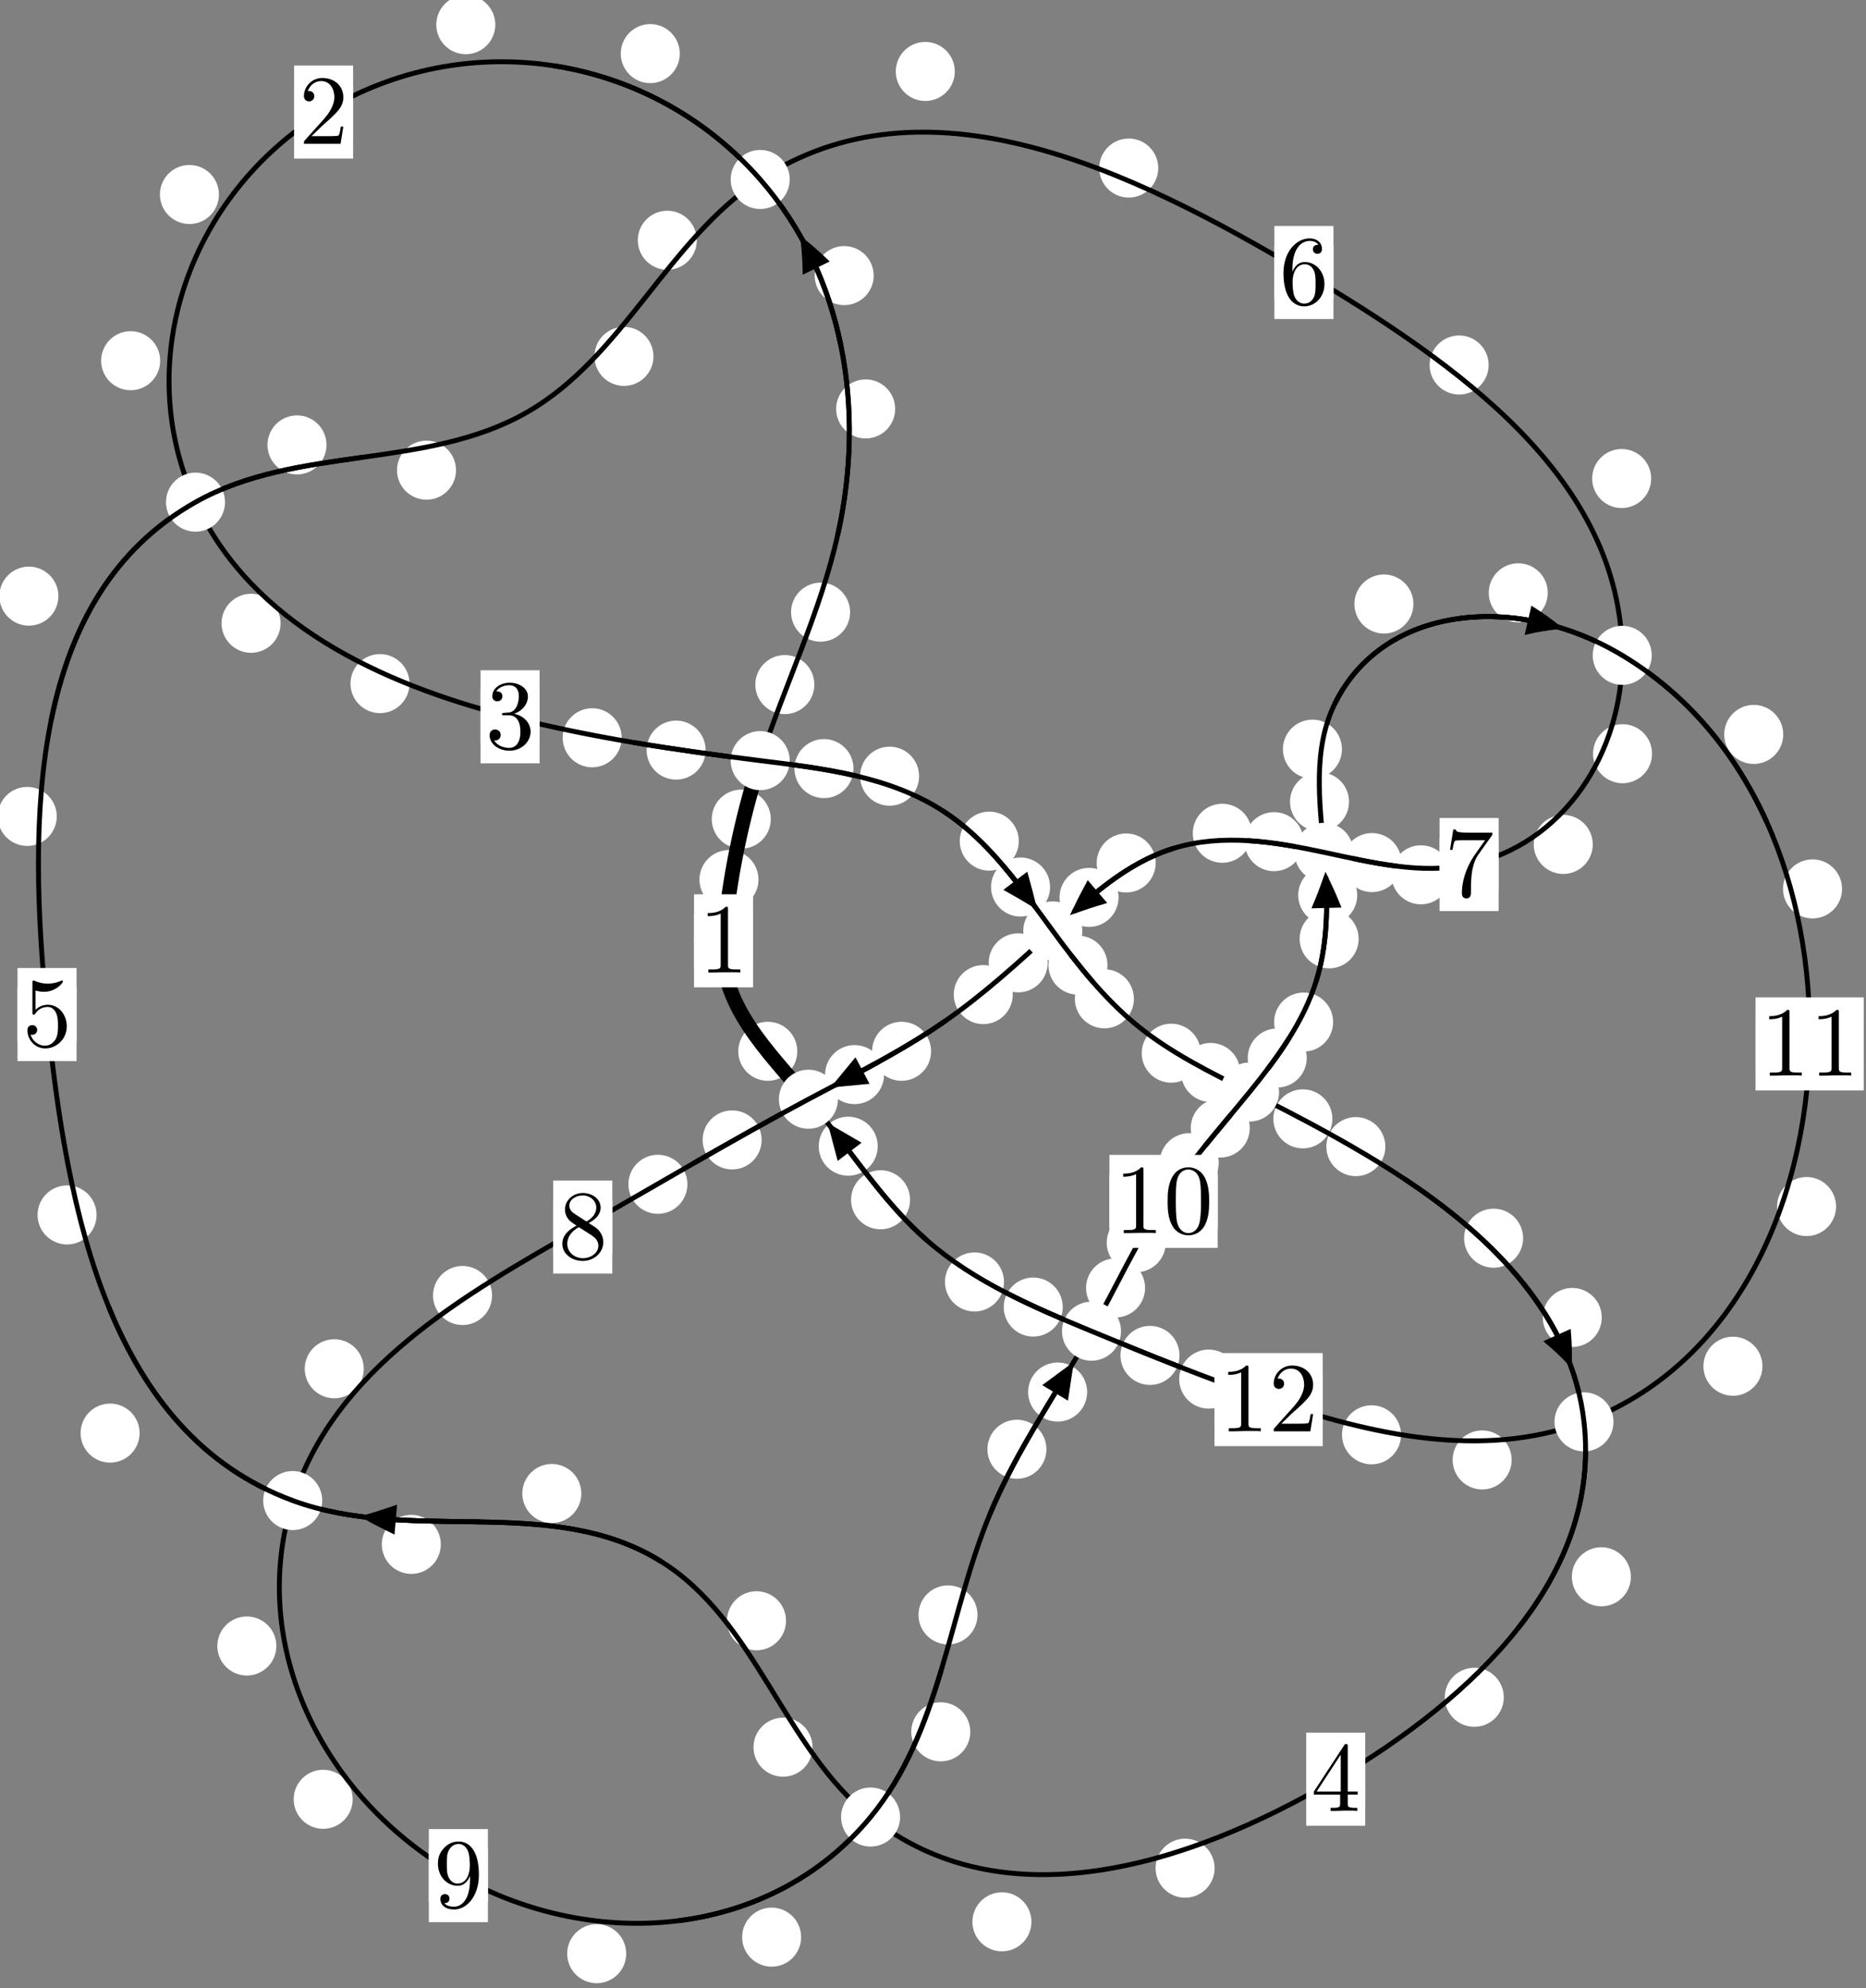 <?xml version="1.0"?>
<!-- Created by MetaPost 1.999 on 2021.07.06:0016 -->
<svg version="1.1" xmlns="http://www.w3.org/2000/svg" xmlns:xlink="http://www.w3.org/1999/xlink" width="189.003" height="201.255" viewBox="0 0 189.003 201.255">
<rect x="0" y="0" width="189.003" height="201.255" fill="#808080" stroke="none"/>
<!-- Original BoundingBox: -77.229477 -123.765396 111.773666 77.489502 -->
  <defs>
    <g transform="scale(0.01,0.01)" id="GLYPHcmr10_48">
      <path style="fill-rule: evenodd;" d="M460 -320C460 -400,455 -480,420 -554C374 -650,292 -666,250 -666C190 -666,117 -640,76 -547C44 -478,39 -400,39 -320C39 -245,43 -155,84 -79C127 2,200 22,249 22C303 22,379 1,423 -94C455 -163,460 -241,460 -320M249 -0C210 -0,151 -25,133 -121C122 -181,122 -273,122 -332C122 -396,122 -462,130 -516C149 -635,224 -644,249 -644C282 -644,348 -626,367 -527C377 -471,377 -395,377 -332C377 -257,377 -189,366 -125C351 -30,294 -0,249 -0"></path>
    </g>
    <g transform="scale(0.01,0.01)" id="GLYPHcmr10_49">
      <path style="fill-rule: evenodd;" d="M294 -640C294 -664,294 -666,271 -666C209 -602,121 -602,89 -602L89 -571C109 -571,168 -571,220 -597L220 -79C220 -43,217 -31,127 -31L95 -31L95 -0L257 -0L130 -3L217 -3L257 -3L297 -3L384 -3L419 -0L419 -31L387 -31C297 -31,294 -42,294 -79"></path>
    </g>
    <g transform="scale(0.01,0.01)" id="GLYPHcmr10_50">
      <path style="fill-rule: evenodd;" d="M127 -77L233 -180C389 -318,449 -372,449 -472C449 -586,359 -666,237 -666C124 -666,50 -574,50 -485C50 -429,100 -429,103 -429C120 -429,155 -441,155 -482C155 -508,137 -534,102 -534C94 -534,92 -534,89 -533C112 -598,166 -635,224 -635C315 -635,358 -554,358 -472C358 -392,308 -313,253 -251L61 -37C50 -26,50 -24,50 -0L421 -0L449 -174L424 -174C419 -144,412 -100,402 -85C395 -77,329 -77,307 -77"></path>
    </g>
    <g transform="scale(0.01,0.01)" id="GLYPHcmr10_51">
      <path style="fill-rule: evenodd;" d="M290 -352C372 -379,430 -449,430 -528C430 -610,342 -666,246 -666C145 -666,69 -606,69 -530C69 -497,91 -478,120 -478C151 -478,171 -500,171 -529C171 -579,124 -579,109 -579C140 -628,206 -641,242 -641C283 -641,338 -619,338 -529C338 -517,336 -459,310 -415C280 -367,246 -364,221 -363C213 -362,189 -360,182 -360C174 -359,167 -358,167 -348C167 -337,174 -337,191 -337L235 -337C317 -337,354 -269,354 -171C354 -35,285 -6,241 -6C198 -6,123 -23,88 -82C123 -77,154 -99,154 -137C154 -173,127 -193,98 -193C74 -193,42 -179,42 -135C42 -44,135 22,244 22C366 22,457 -69,457 -171C457 -253,394 -331,290 -352"></path>
    </g>
    <g transform="scale(0.01,0.01)" id="GLYPHcmr10_52">
      <path style="fill-rule: evenodd;" d="M294 -165L294 -78C294 -42,292 -31,218 -31L197 -31L197 -0L332 -0L238 -3L290 -3L332 -3L374 -3L427 -3L468 -0L468 -31L447 -31C373 -31,371 -42,371 -78L371 -165L471 -165L471 -196L371 -196L371 -651C371 -671,371 -677,355 -677C346 -677,343 -677,335 -665L28 -196L28 -165M300 -196L56 -196L300 -569"></path>
    </g>
    <g transform="scale(0.01,0.01)" id="GLYPHcmr10_53">
      <path style="fill-rule: evenodd;" d="M449 -201C449 -320,367 -420,259 -420C211 -420,168 -404,132 -369L132 -564C152 -558,185 -551,217 -551C340 -551,410 -642,410 -655C410 -661,407 -666,400 -666C399 -666,397 -666,392 -663C372 -654,323 -634,256 -634C216 -634,170 -641,123 -662C115 -665,113 -665,111 -665C101 -665,101 -657,101 -641L101 -345C101 -327,101 -319,115 -319C122 -319,124 -322,128 -328C139 -344,176 -398,257 -398C309 -398,334 -352,342 -334C358 -297,360 -258,360 -208C360 -173,360 -113,336 -71C312 -32,275 -6,229 -6C156 -6,99 -59,82 -118C85 -117,88 -116,99 -116C132 -116,149 -141,149 -165C149 -189,132 -214,99 -214C85 -214,50 -207,50 -161C50 -75,119 22,231 22C347 22,449 -74,449 -201"></path>
    </g>
    <g transform="scale(0.01,0.01)" id="GLYPHcmr10_54">
      <path style="fill-rule: evenodd;" d="M132 -328L132 -352C132 -605,256 -641,307 -641C331 -641,373 -635,395 -601C380 -601,340 -601,340 -556C340 -525,364 -510,386 -510C402 -510,432 -519,432 -558C432 -618,388 -666,305 -666C177 -666,42 -537,42 -316C42 -49,158 22,251 22C362 22,457 -72,457 -204C457 -331,368 -427,257 -427C189 -427,152 -376,132 -328M251 -6C188 -6,158 -66,152 -81C134 -128,134 -208,134 -226C134 -304,166 -404,256 -404C272 -404,318 -404,349 -342C367 -305,367 -254,367 -205C367 -157,367 -107,350 -71C320 -11,274 -6,251 -6"></path>
    </g>
    <g transform="scale(0.01,0.01)" id="GLYPHcmr10_55">
      <path style="fill-rule: evenodd;" d="M476 -609C485 -621,485 -623,485 -644L242 -644C120 -644,118 -657,114 -676L89 -676L56 -470L81 -470C84 -486,93 -549,106 -561C113 -567,191 -567,204 -567L411 -567C400 -551,321 -442,299 -409C209 -274,176 -135,176 -33C176 -23,176 22,222 22C268 22,268 -23,268 -33L268 -84C268 -139,271 -194,279 -248C283 -271,297 -357,341 -419"></path>
    </g>
    <g transform="scale(0.01,0.01)" id="GLYPHcmr10_56">
      <path style="fill-rule: evenodd;" d="M163 -457C117 -487,113 -521,113 -538C113 -599,178 -641,249 -641C322 -641,386 -589,386 -517C386 -460,347 -412,287 -377M309 -362C381 -399,430 -451,430 -517C430 -609,341 -666,250 -666C150 -666,69 -592,69 -499C69 -481,71 -436,113 -389C124 -377,161 -352,186 -335C128 -306,42 -250,42 -151C42 -45,144 22,249 22C362 22,457 -61,457 -168C457 -204,446 -249,408 -291C389 -312,373 -322,309 -362M209 -320L332 -242C360 -223,407 -193,407 -132C407 -58,332 -6,250 -6C164 -6,92 -68,92 -151C92 -209,124 -273,209 -320"></path>
    </g>
    <g transform="scale(0.01,0.01)" id="GLYPHcmr10_57">
      <path style="fill-rule: evenodd;" d="M367 -318L367 -286C367 -52,263 -6,205 -6C188 -6,134 -8,107 -42C151 -42,159 -71,159 -88C159 -119,135 -134,113 -134C97 -134,67 -125,67 -86C67 -19,121 22,206 22C335 22,457 -114,457 -329C457 -598,342 -666,253 -666C198 -666,149 -648,106 -603C65 -558,42 -516,42 -441C42 -316,130 -218,242 -218C303 -218,344 -260,367 -318M243 -241C227 -241,181 -241,150 -304C132 -341,132 -391,132 -440C132 -494,132 -541,153 -578C180 -628,218 -641,253 -641C299 -641,332 -607,349 -562C361 -530,365 -467,365 -421C365 -338,331 -241,243 -241"></path>
    </g>
  </defs>
  <path d="M76.824 89.042C76.824 88.249,76.51 87.489,75.949 86.928C75.389 86.368,74.628 86.053,73.836 86.053C73.043 86.053,72.283 86.368,71.722 86.928C71.162 87.489,70.847 88.249,70.847 89.042C70.847 89.834,71.162 90.594,71.722 91.155C72.283 91.715,73.043 92.03,73.836 92.03C74.628 92.03,75.389 91.715,75.949 91.155C76.51 90.594,76.824 89.834,76.824 89.042Z" style="fill: rgb(100%,100%,100%);stroke: none;"></path>
  <path d="M76.276 95.242C76.276 94.45,75.961 93.69,75.4 93.129C74.84 92.569,74.079 92.254,73.287 92.254C72.494 92.254,71.734 92.569,71.173 93.129C70.613 93.69,70.298 94.45,70.298 95.242C70.298 96.035,70.613 96.795,71.173 97.356C71.734 97.916,72.494 98.231,73.287 98.231C74.079 98.231,74.84 97.916,75.4 97.356C75.961 96.795,76.276 96.035,76.276 95.242Z" style="fill: rgb(100%,100%,100%);stroke: none;"></path>
  <path d="M82.483 69.302C82.483 68.509,82.168 67.749,81.607 67.189C81.047 66.628,80.287 66.313,79.494 66.313C78.701 66.313,77.941 66.628,77.381 67.189C76.82 67.749,76.505 68.509,76.505 69.302C76.505 70.095,76.82 70.855,77.381 71.415C77.941 71.976,78.701 72.291,79.494 72.291C80.287 72.291,81.047 71.976,81.607 71.415C82.168 70.855,82.483 70.095,82.483 69.302Z" style="fill: rgb(100%,100%,100%);stroke: none;"></path>
  <path d="M78.07 82.922C78.07 82.129,77.755 81.369,77.195 80.809C76.634 80.248,75.874 79.933,75.081 79.933C74.289 79.933,73.528 80.248,72.968 80.809C72.408 81.369,72.093 82.129,72.093 82.922C72.093 83.715,72.408 84.475,72.968 85.035C73.528 85.596,74.289 85.911,75.081 85.911C75.874 85.911,76.634 85.596,77.195 85.035C77.755 84.475,78.07 83.715,78.07 82.922Z" style="fill: rgb(100%,100%,100%);stroke: none;"></path>
  <path d="M90.67 41.399C90.67 40.606,90.355 39.846,89.794 39.285C89.234 38.725,88.474 38.41,87.681 38.41C86.888 38.41,86.128 38.725,85.568 39.285C85.007 39.846,84.692 40.606,84.692 41.399C84.692 42.191,85.007 42.951,85.568 43.512C86.128 44.072,86.888 44.387,87.681 44.387C88.474 44.387,89.234 44.072,89.794 43.512C90.355 42.951,90.67 42.191,90.67 41.399Z" style="fill: rgb(100%,100%,100%);stroke: none;"></path>
  <path d="M86.103 61.972C86.103 61.179,85.788 60.419,85.227 59.859C84.667 59.298,83.907 58.983,83.114 58.983C82.321 58.983,81.561 59.298,81.001 59.859C80.44 60.419,80.125 61.179,80.125 61.972C80.125 62.765,80.44 63.525,81.001 64.085C81.561 64.646,82.321 64.961,83.114 64.961C83.907 64.961,84.667 64.646,85.227 64.085C85.788 63.525,86.103 62.765,86.103 61.972Z" style="fill: rgb(100%,100%,100%);stroke: none;"></path>
  <path d="M68.852 5.427C68.852 4.634,68.537 3.874,67.976 3.313C67.416 2.753,66.656 2.438,65.863 2.438C65.07 2.438,64.31 2.753,63.75 3.313C63.189 3.874,62.874 4.634,62.874 5.427C62.874 6.219,63.189 6.979,63.75 7.54C64.31 8.1,65.07 8.415,65.863 8.415C66.656 8.415,67.416 8.1,67.976 7.54C68.537 6.979,68.852 6.219,68.852 5.427Z" style="fill: rgb(100%,100%,100%);stroke: none;"></path>
  <path d="M88.495 27.9C88.495 27.107,88.18 26.347,87.62 25.787C87.06 25.226,86.299 24.911,85.507 24.911C84.714 24.911,83.954 25.226,83.393 25.787C82.833 26.347,82.518 27.107,82.518 27.9C82.518 28.693,82.833 29.453,83.393 30.013C83.954 30.574,84.714 30.889,85.507 30.889C86.299 30.889,87.06 30.574,87.62 30.013C88.18 29.453,88.495 28.693,88.495 27.9Z" style="fill: rgb(100%,100%,100%);stroke: none;"></path>
  <path d="M22.174 19.69C22.174 18.898,21.859 18.138,21.299 17.577C20.738 17.017,19.978 16.702,19.186 16.702C18.393 16.702,17.633 17.017,17.072 17.577C16.512 18.138,16.197 18.898,16.197 19.69C16.197 20.483,16.512 21.243,17.072 21.804C17.633 22.364,18.393 22.679,19.186 22.679C19.978 22.679,20.738 22.364,21.299 21.804C21.859 21.243,22.174 20.483,22.174 19.69Z" style="fill: rgb(100%,100%,100%);stroke: none;"></path>
  <path d="M50.169 2.499C50.169 1.707,49.854 0.946,49.293 0.386C48.733 -0.175,47.973 -0.49,47.18 -0.49C46.387 -0.49,45.627 -0.175,45.067 0.386C44.506 0.946,44.191 1.707,44.191 2.499C44.191 3.292,44.506 4.052,45.067 4.613C45.627 5.173,46.387 5.488,47.18 5.488C47.973 5.488,48.733 5.173,49.293 4.613C49.854 4.052,50.169 3.292,50.169 2.499Z" style="fill: rgb(100%,100%,100%);stroke: none;"></path>
  <path d="M28.418 63.097C28.418 62.305,28.103 61.545,27.543 60.984C26.982 60.424,26.222 60.109,25.43 60.109C24.637 60.109,23.877 60.424,23.316 60.984C22.756 61.545,22.441 62.305,22.441 63.097C22.441 63.89,22.756 64.65,23.316 65.211C23.877 65.771,24.637 66.086,25.43 66.086C26.222 66.086,26.982 65.771,27.543 65.211C28.103 64.65,28.418 63.89,28.418 63.097Z" style="fill: rgb(100%,100%,100%);stroke: none;"></path>
  <path d="M16.222 36.517C16.222 35.724,15.907 34.964,15.346 34.403C14.786 33.843,14.026 33.528,13.233 33.528C12.44 33.528,11.68 33.843,11.12 34.403C10.559 34.964,10.244 35.724,10.244 36.517C10.244 37.309,10.559 38.069,11.12 38.63C11.68 39.19,12.44 39.505,13.233 39.505C14.026 39.505,14.786 39.19,15.346 38.63C15.907 38.069,16.222 37.309,16.222 36.517Z" style="fill: rgb(100%,100%,100%);stroke: none;"></path>
  <path d="M62.969 74.686C62.969 73.893,62.654 73.133,62.094 72.573C61.533 72.012,60.773 71.697,59.98 71.697C59.188 71.697,58.427 72.012,57.867 72.573C57.306 73.133,56.992 73.893,56.992 74.686C56.992 75.479,57.306 76.239,57.867 76.799C58.427 77.36,59.188 77.675,59.98 77.675C60.773 77.675,61.533 77.36,62.094 76.799C62.654 76.239,62.969 75.479,62.969 74.686Z" style="fill: rgb(100%,100%,100%);stroke: none;"></path>
  <path d="M41.478 69.204C41.478 68.411,41.163 67.651,40.602 67.091C40.042 66.53,39.281 66.215,38.489 66.215C37.696 66.215,36.936 66.53,36.375 67.091C35.815 67.651,35.5 68.411,35.5 69.204C35.5 69.997,35.815 70.757,36.375 71.317C36.936 71.878,37.696 72.193,38.489 72.193C39.281 72.193,40.042 71.878,40.602 71.317C41.163 70.757,41.478 69.997,41.478 69.204Z" style="fill: rgb(100%,100%,100%);stroke: none;"></path>
  <path d="M86.448 77.806C86.448 77.014,86.133 76.254,85.572 75.693C85.012 75.133,84.252 74.818,83.459 74.818C82.666 74.818,81.906 75.133,81.346 75.693C80.785 76.254,80.47 77.014,80.47 77.806C80.47 78.599,80.785 79.359,81.346 79.92C81.906 80.48,82.666 80.795,83.459 80.795C84.252 80.795,85.012 80.48,85.572 79.92C86.133 79.359,86.448 78.599,86.448 77.806Z" style="fill: rgb(100%,100%,100%);stroke: none;"></path>
  <path d="M71.473 75.937C71.473 75.144,71.158 74.384,70.597 73.823C70.037 73.263,69.277 72.948,68.484 72.948C67.691 72.948,66.931 73.263,66.371 73.823C65.81 74.384,65.495 75.144,65.495 75.937C65.495 76.729,65.81 77.49,66.371 78.05C66.931 78.611,67.691 78.925,68.484 78.925C69.277 78.925,70.037 78.611,70.597 78.05C71.158 77.49,71.473 76.729,71.473 75.937Z" style="fill: rgb(100%,100%,100%);stroke: none;"></path>
  <path d="M103.19 85.151C103.19 84.358,102.875 83.598,102.314 83.037C101.754 82.477,100.994 82.162,100.201 82.162C99.408 82.162,98.648 82.477,98.088 83.037C97.527 83.598,97.212 84.358,97.212 85.151C97.212 85.943,97.527 86.704,98.088 87.264C98.648 87.824,99.408 88.139,100.201 88.139C100.994 88.139,101.754 87.824,102.314 87.264C102.875 86.704,103.19 85.943,103.19 85.151Z" style="fill: rgb(100%,100%,100%);stroke: none;"></path>
  <path d="M93.094 78.575C93.094 77.783,92.78 77.023,92.219 76.462C91.659 75.902,90.898 75.587,90.106 75.587C89.313 75.587,88.553 75.902,87.992 76.462C87.432 77.023,87.117 77.783,87.117 78.575C87.117 79.368,87.432 80.128,87.992 80.689C88.553 81.249,89.313 81.564,90.106 81.564C90.898 81.564,91.659 81.249,92.219 80.689C92.78 80.128,93.094 79.368,93.094 78.575Z" style="fill: rgb(100%,100%,100%);stroke: none;"></path>
  <path d="M112.173 97.706C112.173 96.913,111.858 96.153,111.297 95.592C110.737 95.032,109.977 94.717,109.184 94.717C108.391 94.717,107.631 95.032,107.071 95.592C106.51 96.153,106.195 96.913,106.195 97.706C106.195 98.498,106.51 99.258,107.071 99.819C107.631 100.379,108.391 100.694,109.184 100.694C109.977 100.694,110.737 100.379,111.297 99.819C111.858 99.258,112.173 98.498,112.173 97.706Z" style="fill: rgb(100%,100%,100%);stroke: none;"></path>
  <path d="M106.359 89.797C106.359 89.005,106.044 88.245,105.483 87.684C104.923 87.124,104.163 86.809,103.37 86.809C102.577 86.809,101.817 87.124,101.257 87.684C100.696 88.245,100.381 89.005,100.381 89.797C100.381 90.59,100.696 91.35,101.257 91.911C101.817 92.471,102.577 92.786,103.37 92.786C104.163 92.786,104.923 92.471,105.483 91.911C106.044 91.35,106.359 90.59,106.359 89.797Z" style="fill: rgb(100%,100%,100%);stroke: none;"></path>
  <path d="M121.62 106.618C121.62 105.825,121.305 105.065,120.744 104.504C120.184 103.944,119.424 103.629,118.631 103.629C117.838 103.629,117.078 103.944,116.518 104.504C115.957 105.065,115.642 105.825,115.642 106.618C115.642 107.41,115.957 108.17,116.518 108.731C117.078 109.291,117.838 109.606,118.631 109.606C119.424 109.606,120.184 109.291,120.744 108.731C121.305 108.17,121.62 107.41,121.62 106.618Z" style="fill: rgb(100%,100%,100%);stroke: none;"></path>
  <path d="M114.851 101.114C114.851 100.321,114.536 99.561,113.975 99.001C113.415 98.44,112.654 98.125,111.862 98.125C111.069 98.125,110.309 98.44,109.748 99.001C109.188 99.561,108.873 100.321,108.873 101.114C108.873 101.907,109.188 102.667,109.748 103.227C110.309 103.788,111.069 104.103,111.862 104.103C112.654 104.103,113.415 103.788,113.975 103.227C114.536 102.667,114.851 101.907,114.851 101.114Z" style="fill: rgb(100%,100%,100%);stroke: none;"></path>
  <path d="M134.954 113.266C134.954 112.473,134.639 111.713,134.079 111.153C133.518 110.592,132.758 110.277,131.966 110.277C131.173 110.277,130.413 110.592,129.852 111.153C129.292 111.713,128.977 112.473,128.977 113.266C128.977 114.059,129.292 114.819,129.852 115.379C130.413 115.94,131.173 116.255,131.966 116.255C132.758 116.255,133.518 115.94,134.079 115.379C134.639 114.819,134.954 114.059,134.954 113.266Z" style="fill: rgb(100%,100%,100%);stroke: none;"></path>
  <path d="M125.611 108.569C125.611 107.776,125.296 107.016,124.735 106.455C124.175 105.895,123.415 105.58,122.622 105.58C121.829 105.58,121.069 105.895,120.509 106.455C119.948 107.016,119.633 107.776,119.633 108.569C119.633 109.361,119.948 110.121,120.509 110.682C121.069 111.242,121.829 111.557,122.622 111.557C123.415 111.557,124.175 111.242,124.735 110.682C125.296 110.121,125.611 109.361,125.611 108.569Z" style="fill: rgb(100%,100%,100%);stroke: none;"></path>
  <path d="M154.273 125.345C154.273 124.553,153.958 123.792,153.398 123.232C152.837 122.672,152.077 122.357,151.284 122.357C150.492 122.357,149.732 122.672,149.171 123.232C148.611 123.792,148.296 124.553,148.296 125.345C148.296 126.138,148.611 126.898,149.171 127.459C149.732 128.019,150.492 128.334,151.284 128.334C152.077 128.334,152.837 128.019,153.398 127.459C153.958 126.898,154.273 126.138,154.273 125.345Z" style="fill: rgb(100%,100%,100%);stroke: none;"></path>
  <path d="M140.319 116.075C140.319 115.282,140.004 114.522,139.444 113.961C138.883 113.401,138.123 113.086,137.331 113.086C136.538 113.086,135.778 113.401,135.217 113.961C134.657 114.522,134.342 115.282,134.342 116.075C134.342 116.867,134.657 117.628,135.217 118.188C135.778 118.749,136.538 119.063,137.331 119.063C138.123 119.063,138.883 118.749,139.444 118.188C140.004 117.628,140.319 116.867,140.319 116.075Z" style="fill: rgb(100%,100%,100%);stroke: none;"></path>
  <path d="M165.188 159.622C165.188 158.829,164.873 158.069,164.313 157.509C163.752 156.948,162.992 156.633,162.2 156.633C161.407 156.633,160.647 156.948,160.086 157.509C159.526 158.069,159.211 158.829,159.211 159.622C159.211 160.415,159.526 161.175,160.086 161.735C160.647 162.296,161.407 162.611,162.2 162.611C162.992 162.611,163.752 162.296,164.313 161.735C164.873 161.175,165.188 160.415,165.188 159.622Z" style="fill: rgb(100%,100%,100%);stroke: none;"></path>
  <path d="M162.241 133.37C162.241 132.577,161.926 131.817,161.366 131.256C160.805 130.696,160.045 130.381,159.253 130.381C158.46 130.381,157.7 130.696,157.139 131.256C156.579 131.817,156.264 132.577,156.264 133.37C156.264 134.162,156.579 134.922,157.139 135.483C157.7 136.043,158.46 136.358,159.253 136.358C160.045 136.358,160.805 136.043,161.366 135.483C161.926 134.922,162.241 134.162,162.241 133.37Z" style="fill: rgb(100%,100%,100%);stroke: none;"></path>
  <path d="M123.025 189.122C123.025 188.329,122.71 187.569,122.149 187.008C121.589 186.448,120.828 186.133,120.036 186.133C119.243 186.133,118.483 186.448,117.922 187.008C117.362 187.569,117.047 188.329,117.047 189.122C117.047 189.914,117.362 190.675,117.922 191.235C118.483 191.796,119.243 192.11,120.036 192.11C120.828 192.11,121.589 191.796,122.149 191.235C122.71 190.675,123.025 189.914,123.025 189.122Z" style="fill: rgb(100%,100%,100%);stroke: none;"></path>
  <path d="M152.315 171.822C152.315 171.03,152 170.27,151.44 169.709C150.879 169.149,150.119 168.834,149.327 168.834C148.534 168.834,147.774 169.149,147.213 169.709C146.653 170.27,146.338 171.03,146.338 171.822C146.338 172.615,146.653 173.375,147.213 173.936C147.774 174.496,148.534 174.811,149.327 174.811C150.119 174.811,150.879 174.496,151.44 173.936C152 173.375,152.315 172.615,152.315 171.822Z" style="fill: rgb(100%,100%,100%);stroke: none;"></path>
  <path d="M82.299 176.874C82.299 176.081,81.984 175.321,81.424 174.761C80.863 174.2,80.103 173.885,79.31 173.885C78.518 173.885,77.757 174.2,77.197 174.761C76.636 175.321,76.321 176.081,76.321 176.874C76.321 177.667,76.636 178.427,77.197 178.987C77.757 179.548,78.518 179.863,79.31 179.863C80.103 179.863,80.863 179.548,81.424 178.987C81.984 178.427,82.299 177.667,82.299 176.874Z" style="fill: rgb(100%,100%,100%);stroke: none;"></path>
  <path d="M104.473 194.551C104.473 193.758,104.158 192.998,103.597 192.438C103.037 191.877,102.277 191.562,101.484 191.562C100.691 191.562,99.931 191.877,99.371 192.438C98.81 192.998,98.495 193.758,98.495 194.551C98.495 195.344,98.81 196.104,99.371 196.664C99.931 197.225,100.691 197.54,101.484 197.54C102.277 197.54,103.037 197.225,103.597 196.664C104.158 196.104,104.473 195.344,104.473 194.551Z" style="fill: rgb(100%,100%,100%);stroke: none;"></path>
  <path d="M58.881 151.19C58.881 150.398,58.566 149.638,58.006 149.077C57.445 148.517,56.685 148.202,55.893 148.202C55.1 148.202,54.34 148.517,53.779 149.077C53.219 149.638,52.904 150.398,52.904 151.19C52.904 151.983,53.219 152.743,53.779 153.304C54.34 153.864,55.1 154.179,55.893 154.179C56.685 154.179,57.445 153.864,58.006 153.304C58.566 152.743,58.881 151.983,58.881 151.19Z" style="fill: rgb(100%,100%,100%);stroke: none;"></path>
  <path d="M79.614 164.074C79.614 163.281,79.299 162.521,78.739 161.961C78.178 161.4,77.418 161.085,76.625 161.085C75.833 161.085,75.073 161.4,74.512 161.961C73.952 162.521,73.637 163.281,73.637 164.074C73.637 164.867,73.952 165.627,74.512 166.187C75.073 166.748,75.833 167.063,76.625 167.063C77.418 167.063,78.178 166.748,78.739 166.187C79.299 165.627,79.614 164.867,79.614 164.074Z" style="fill: rgb(100%,100%,100%);stroke: none;"></path>
  <path d="M14.14 145.076C14.14 144.283,13.825 143.523,13.264 142.963C12.704 142.402,11.944 142.087,11.151 142.087C10.358 142.087,9.598 142.402,9.038 142.963C8.477 143.523,8.162 144.283,8.162 145.076C8.162 145.869,8.477 146.629,9.038 147.189C9.598 147.75,10.358 148.065,11.151 148.065C11.944 148.065,12.704 147.75,13.264 147.189C13.825 146.629,14.14 145.869,14.14 145.076Z" style="fill: rgb(100%,100%,100%);stroke: none;"></path>
  <path d="M44.65 156.342C44.65 155.549,44.335 154.789,43.775 154.228C43.214 153.668,42.454 153.353,41.661 153.353C40.869 153.353,40.108 153.668,39.548 154.228C38.987 154.789,38.673 155.549,38.673 156.342C38.673 157.134,38.987 157.894,39.548 158.455C40.108 159.015,40.869 159.33,41.661 159.33C42.454 159.33,43.214 159.015,43.775 158.455C44.335 157.894,44.65 157.134,44.65 156.342Z" style="fill: rgb(100%,100%,100%);stroke: none;"></path>
  <path d="M5.748 82.649C5.748 81.856,5.433 81.096,4.873 80.535C4.312 79.975,3.552 79.66,2.759 79.66C1.967 79.66,1.206 79.975,0.646 80.535C0.085 81.096,-0.229 81.856,-0.229 82.649C-0.229 83.441,0.085 84.201,0.646 84.762C1.206 85.322,1.967 85.637,2.759 85.637C3.552 85.637,4.312 85.322,4.873 84.762C5.433 84.201,5.748 83.441,5.748 82.649Z" style="fill: rgb(100%,100%,100%);stroke: none;"></path>
  <path d="M9.782 122.991C9.782 122.198,9.468 121.438,8.907 120.878C8.347 120.317,7.586 120.002,6.794 120.002C6.001 120.002,5.241 120.317,4.68 120.878C4.12 121.438,3.805 122.198,3.805 122.991C3.805 123.784,4.12 124.544,4.68 125.104C5.241 125.665,6.001 125.98,6.794 125.98C7.586 125.98,8.347 125.665,8.907 125.104C9.468 124.544,9.782 123.784,9.782 122.991Z" style="fill: rgb(100%,100%,100%);stroke: none;"></path>
  <path d="M33.07 45.04C33.07 44.247,32.755 43.487,32.195 42.927C31.634 42.366,30.874 42.051,30.082 42.051C29.289 42.051,28.529 42.366,27.968 42.927C27.408 43.487,27.093 44.247,27.093 45.04C27.093 45.833,27.408 46.593,27.968 47.153C28.529 47.714,29.289 48.029,30.082 48.029C30.874 48.029,31.634 47.714,32.195 47.153C32.755 46.593,33.07 45.833,33.07 45.04Z" style="fill: rgb(100%,100%,100%);stroke: none;"></path>
  <path d="M5.915 60.349C5.915 59.557,5.6 58.797,5.04 58.236C4.479 57.676,3.719 57.361,2.926 57.361C2.134 57.361,1.374 57.676,0.813 58.236C0.253 58.797,-0.062 59.557,-0.062 60.349C-0.062 61.142,0.253 61.902,0.813 62.463C1.374 63.023,2.134 63.338,2.926 63.338C3.719 63.338,4.479 63.023,5.04 62.463C5.6 61.902,5.915 61.142,5.915 60.349Z" style="fill: rgb(100%,100%,100%);stroke: none;"></path>
  <path d="M66.188 36.077C66.188 35.285,65.873 34.525,65.312 33.964C64.752 33.404,63.992 33.089,63.199 33.089C62.406 33.089,61.646 33.404,61.086 33.964C60.525 34.525,60.21 35.285,60.21 36.077C60.21 36.87,60.525 37.63,61.086 38.191C61.646 38.751,62.406 39.066,63.199 39.066C63.992 39.066,64.752 38.751,65.312 38.191C65.873 37.63,66.188 36.87,66.188 36.077Z" style="fill: rgb(100%,100%,100%);stroke: none;"></path>
  <path d="M46.189 47.598C46.189 46.805,45.874 46.045,45.314 45.484C44.753 44.924,43.993 44.609,43.201 44.609C42.408 44.609,41.648 44.924,41.087 45.484C40.527 46.045,40.212 46.805,40.212 47.598C40.212 48.39,40.527 49.151,41.087 49.711C41.648 50.272,42.408 50.587,43.201 50.587C43.993 50.587,44.753 50.272,45.314 49.711C45.874 49.151,46.189 48.39,46.189 47.598Z" style="fill: rgb(100%,100%,100%);stroke: none;"></path>
  <path d="M96.709 7.233C96.709 6.44,96.395 5.68,95.834 5.12C95.274 4.559,94.513 4.244,93.721 4.244C92.928 4.244,92.168 4.559,91.607 5.12C91.047 5.68,90.732 6.44,90.732 7.233C90.732 8.026,91.047 8.786,91.607 9.346C92.168 9.907,92.928 10.222,93.721 10.222C94.513 10.222,95.274 9.907,95.834 9.346C96.395 8.786,96.709 8.026,96.709 7.233Z" style="fill: rgb(100%,100%,100%);stroke: none;"></path>
  <path d="M70.579 24.322C70.579 23.529,70.264 22.769,69.703 22.208C69.143 21.648,68.383 21.333,67.59 21.333C66.797 21.333,66.037 21.648,65.477 22.208C64.916 22.769,64.601 23.529,64.601 24.322C64.601 25.114,64.916 25.874,65.477 26.435C66.037 26.995,66.797 27.31,67.59 27.31C68.383 27.31,69.143 26.995,69.703 26.435C70.264 25.874,70.579 25.114,70.579 24.322Z" style="fill: rgb(100%,100%,100%);stroke: none;"></path>
  <path d="M150.781 36.95C150.781 36.157,150.466 35.397,149.905 34.837C149.345 34.276,148.585 33.961,147.792 33.961C146.999 33.961,146.239 34.276,145.679 34.837C145.118 35.397,144.803 36.157,144.803 36.95C144.803 37.743,145.118 38.503,145.679 39.063C146.239 39.624,146.999 39.939,147.792 39.939C148.585 39.939,149.345 39.624,149.905 39.063C150.466 38.503,150.781 37.743,150.781 36.95Z" style="fill: rgb(100%,100%,100%);stroke: none;"></path>
  <path d="M117.315 17.013C117.315 16.22,117 15.46,116.44 14.899C115.879 14.339,115.119 14.024,114.327 14.024C113.534 14.024,112.774 14.339,112.213 14.899C111.653 15.46,111.338 16.22,111.338 17.013C111.338 17.805,111.653 18.566,112.213 19.126C112.774 19.687,113.534 20.002,114.327 20.002C115.119 20.002,115.879 19.687,116.44 19.126C117 18.566,117.315 17.805,117.315 17.013Z" style="fill: rgb(100%,100%,100%);stroke: none;"></path>
  <path d="M167.333 76.301C167.333 75.508,167.018 74.748,166.458 74.188C165.897 73.627,165.137 73.312,164.345 73.312C163.552 73.312,162.792 73.627,162.231 74.188C161.671 74.748,161.356 75.508,161.356 76.301C161.356 77.094,161.671 77.854,162.231 78.414C162.792 78.975,163.552 79.29,164.345 79.29C165.137 79.29,165.897 78.975,166.458 78.414C167.018 77.854,167.333 77.094,167.333 76.301Z" style="fill: rgb(100%,100%,100%);stroke: none;"></path>
  <path d="M167.244 48.444C167.244 47.651,166.929 46.891,166.369 46.331C165.808 45.77,165.048 45.455,164.255 45.455C163.463 45.455,162.702 45.77,162.142 46.331C161.581 46.891,161.267 47.651,161.267 48.444C161.267 49.237,161.581 49.997,162.142 50.557C162.702 51.118,163.463 51.433,164.255 51.433C165.048 51.433,165.808 51.118,166.369 50.557C166.929 49.997,167.244 49.237,167.244 48.444Z" style="fill: rgb(100%,100%,100%);stroke: none;"></path>
  <path d="M146.912 88.559C146.912 87.766,146.597 87.006,146.037 86.445C145.476 85.885,144.716 85.57,143.924 85.57C143.131 85.57,142.371 85.885,141.81 86.445C141.25 87.006,140.935 87.766,140.935 88.559C140.935 89.351,141.25 90.111,141.81 90.672C142.371 91.232,143.131 91.547,143.924 91.547C144.716 91.547,145.476 91.232,146.037 90.672C146.597 90.111,146.912 89.351,146.912 88.559Z" style="fill: rgb(100%,100%,100%);stroke: none;"></path>
  <path d="M161.327 85.484C161.327 84.691,161.012 83.931,160.452 83.371C159.891 82.81,159.131 82.495,158.339 82.495C157.546 82.495,156.786 82.81,156.225 83.371C155.665 83.931,155.35 84.691,155.35 85.484C155.35 86.277,155.665 87.037,156.225 87.597C156.786 88.158,157.546 88.473,158.339 88.473C159.131 88.473,159.891 88.158,160.452 87.597C161.012 87.037,161.327 86.277,161.327 85.484Z" style="fill: rgb(100%,100%,100%);stroke: none;"></path>
  <path d="M132.035 85.203C132.035 84.41,131.72 83.65,131.16 83.09C130.599 82.529,129.839 82.214,129.047 82.214C128.254 82.214,127.494 82.529,126.933 83.09C126.373 83.65,126.058 84.41,126.058 85.203C126.058 85.996,126.373 86.756,126.933 87.316C127.494 87.877,128.254 88.192,129.047 88.192C129.839 88.192,130.599 87.877,131.16 87.316C131.72 86.756,132.035 85.996,132.035 85.203Z" style="fill: rgb(100%,100%,100%);stroke: none;"></path>
  <path d="M141.955 87.321C141.955 86.529,141.64 85.768,141.079 85.208C140.519 84.647,139.759 84.333,138.966 84.333C138.173 84.333,137.413 84.647,136.853 85.208C136.292 85.768,135.977 86.529,135.977 87.321C135.977 88.114,136.292 88.874,136.853 89.435C137.413 89.995,138.173 90.31,138.966 90.31C139.759 90.31,140.519 89.995,141.079 89.435C141.64 88.874,141.955 88.114,141.955 87.321Z" style="fill: rgb(100%,100%,100%);stroke: none;"></path>
  <path d="M117.057 87.362C117.057 86.569,116.742 85.809,116.182 85.248C115.621 84.688,114.861 84.373,114.068 84.373C113.276 84.373,112.515 84.688,111.955 85.248C111.395 85.809,111.08 86.569,111.08 87.362C111.08 88.154,111.395 88.915,111.955 89.475C112.515 90.036,113.276 90.35,114.068 90.35C114.861 90.35,115.621 90.036,116.182 89.475C116.742 88.915,117.057 88.154,117.057 87.362Z" style="fill: rgb(100%,100%,100%);stroke: none;"></path>
  <path d="M126.791 84.354C126.791 83.561,126.476 82.801,125.916 82.24C125.355 81.68,124.595 81.365,123.802 81.365C123.01 81.365,122.25 81.68,121.689 82.24C121.129 82.801,120.814 83.561,120.814 84.354C120.814 85.146,121.129 85.906,121.689 86.467C122.25 87.027,123.01 87.342,123.802 87.342C124.595 87.342,125.355 87.027,125.916 86.467C126.476 85.906,126.791 85.146,126.791 84.354Z" style="fill: rgb(100%,100%,100%);stroke: none;"></path>
  <path d="M106.12 97.471C106.12 96.678,105.805 95.918,105.244 95.358C104.684 94.797,103.923 94.482,103.131 94.482C102.338 94.482,101.578 94.797,101.017 95.358C100.457 95.918,100.142 96.678,100.142 97.471C100.142 98.264,100.457 99.024,101.017 99.584C101.578 100.145,102.338 100.46,103.131 100.46C103.923 100.46,104.684 100.145,105.244 99.584C105.805 99.024,106.12 98.264,106.12 97.471Z" style="fill: rgb(100%,100%,100%);stroke: none;"></path>
  <path d="M113.294 90.846C113.294 90.054,112.979 89.293,112.419 88.733C111.858 88.172,111.098 87.858,110.306 87.858C109.513 87.858,108.753 88.172,108.192 88.733C107.632 89.293,107.317 90.054,107.317 90.846C107.317 91.639,107.632 92.399,108.192 92.96C108.753 93.52,109.513 93.835,110.306 93.835C111.098 93.835,111.858 93.52,112.419 92.96C112.979 92.399,113.294 91.639,113.294 90.846Z" style="fill: rgb(100%,100%,100%);stroke: none;"></path>
  <path d="M94.308 106.424C94.308 105.632,93.993 104.871,93.433 104.311C92.872 103.751,92.112 103.436,91.319 103.436C90.527 103.436,89.766 103.751,89.206 104.311C88.646 104.871,88.331 105.632,88.331 106.424C88.331 107.217,88.646 107.977,89.206 108.538C89.766 109.098,90.527 109.413,91.319 109.413C92.112 109.413,92.872 109.098,93.433 108.538C93.993 107.977,94.308 107.217,94.308 106.424Z" style="fill: rgb(100%,100%,100%);stroke: none;"></path>
  <path d="M102.583 100.685C102.583 99.892,102.268 99.132,101.707 98.572C101.147 98.011,100.387 97.696,99.594 97.696C98.801 97.696,98.041 98.011,97.481 98.572C96.92 99.132,96.605 99.892,96.605 100.685C96.605 101.478,96.92 102.238,97.481 102.798C98.041 103.359,98.801 103.674,99.594 103.674C100.387 103.674,101.147 103.359,101.707 102.798C102.268 102.238,102.583 101.478,102.583 100.685Z" style="fill: rgb(100%,100%,100%);stroke: none;"></path>
  <path d="M77.145 115.398C77.145 114.605,76.831 113.845,76.27 113.284C75.71 112.724,74.949 112.409,74.157 112.409C73.364 112.409,72.604 112.724,72.043 113.284C71.483 113.845,71.168 114.605,71.168 115.398C71.168 116.19,71.483 116.95,72.043 117.511C72.604 118.071,73.364 118.386,74.157 118.386C74.949 118.386,75.71 118.071,76.27 117.511C76.831 116.95,77.145 116.19,77.145 115.398Z" style="fill: rgb(100%,100%,100%);stroke: none;"></path>
  <path d="M89.547 108.786C89.547 107.993,89.232 107.233,88.672 106.673C88.111 106.112,87.351 105.797,86.559 105.797C85.766 105.797,85.006 106.112,84.445 106.673C83.885 107.233,83.57 107.993,83.57 108.786C83.57 109.579,83.885 110.339,84.445 110.899C85.006 111.46,85.766 111.775,86.559 111.775C87.351 111.775,88.111 111.46,88.672 110.899C89.232 110.339,89.547 109.579,89.547 108.786Z" style="fill: rgb(100%,100%,100%);stroke: none;"></path>
  <path d="M49.839 131.147C49.839 130.354,49.524 129.594,48.964 129.034C48.403 128.473,47.643 128.158,46.85 128.158C46.058 128.158,45.298 128.473,44.737 129.034C44.177 129.594,43.862 130.354,43.862 131.147C43.862 131.94,44.177 132.7,44.737 133.26C45.298 133.821,46.058 134.136,46.85 134.136C47.643 134.136,48.403 133.821,48.964 133.26C49.524 132.7,49.839 131.94,49.839 131.147Z" style="fill: rgb(100%,100%,100%);stroke: none;"></path>
  <path d="M69.626 119.889C69.626 119.096,69.312 118.336,68.751 117.776C68.191 117.215,67.43 116.9,66.638 116.9C65.845 116.9,65.085 117.215,64.524 117.776C63.964 118.336,63.649 119.096,63.649 119.889C63.649 120.682,63.964 121.442,64.524 122.002C65.085 122.563,65.845 122.878,66.638 122.878C67.43 122.878,68.191 122.563,68.751 122.002C69.312 121.442,69.626 120.682,69.626 119.889Z" style="fill: rgb(100%,100%,100%);stroke: none;"></path>
  <path d="M27.991 166.629C27.991 165.836,27.676 165.076,27.115 164.516C26.555 163.955,25.795 163.64,25.002 163.64C24.209 163.64,23.449 163.955,22.889 164.516C22.328 165.076,22.013 165.836,22.013 166.629C22.013 167.422,22.328 168.182,22.889 168.742C23.449 169.303,24.209 169.618,25.002 169.618C25.795 169.618,26.555 169.303,27.115 168.742C27.676 168.182,27.991 167.422,27.991 166.629Z" style="fill: rgb(100%,100%,100%);stroke: none;"></path>
  <path d="M36.845 138.563C36.845 137.771,36.53 137.01,35.969 136.45C35.409 135.89,34.649 135.575,33.856 135.575C33.063 135.575,32.303 135.89,31.743 136.45C31.182 137.01,30.867 137.771,30.867 138.563C30.867 139.356,31.182 140.116,31.743 140.677C32.303 141.237,33.063 141.552,33.856 141.552C34.649 141.552,35.409 141.237,35.969 140.677C36.53 140.116,36.845 139.356,36.845 138.563Z" style="fill: rgb(100%,100%,100%);stroke: none;"></path>
  <path d="M63.426 197.777C63.426 196.984,63.111 196.224,62.551 195.663C61.99 195.103,61.23 194.788,60.438 194.788C59.645 194.788,58.885 195.103,58.324 195.663C57.764 196.224,57.449 196.984,57.449 197.777C57.449 198.569,57.764 199.329,58.324 199.89C58.885 200.45,59.645 200.765,60.438 200.765C61.23 200.765,61.99 200.45,62.551 199.89C63.111 199.329,63.426 198.569,63.426 197.777Z" style="fill: rgb(100%,100%,100%);stroke: none;"></path>
  <path d="M35.723 182.147C35.723 181.354,35.408 180.594,34.847 180.034C34.287 179.473,33.527 179.158,32.734 179.158C31.941 179.158,31.181 179.473,30.621 180.034C30.06 180.594,29.745 181.354,29.745 182.147C29.745 182.94,30.06 183.7,30.621 184.26C31.181 184.821,31.941 185.136,32.734 185.136C33.527 185.136,34.287 184.821,34.847 184.26C35.408 183.7,35.723 182.94,35.723 182.147Z" style="fill: rgb(100%,100%,100%);stroke: none;"></path>
  <path d="M98.279 175.318C98.279 174.525,97.964 173.765,97.403 173.204C96.843 172.644,96.082 172.329,95.29 172.329C94.497 172.329,93.737 172.644,93.176 173.204C92.616 173.765,92.301 174.525,92.301 175.318C92.301 176.111,92.616 176.871,93.176 177.431C93.737 177.992,94.497 178.307,95.29 178.307C96.082 178.307,96.843 177.992,97.403 177.431C97.964 176.871,98.279 176.111,98.279 175.318Z" style="fill: rgb(100%,100%,100%);stroke: none;"></path>
  <path d="M81.145 196.102C81.145 195.309,80.83 194.549,80.27 193.989C79.71 193.428,78.949 193.113,78.157 193.113C77.364 193.113,76.604 193.428,76.043 193.989C75.483 194.549,75.168 195.309,75.168 196.102C75.168 196.895,75.483 197.655,76.043 198.215C76.604 198.776,77.364 199.091,78.157 199.091C78.949 199.091,79.71 198.776,80.27 198.215C80.83 197.655,81.145 196.895,81.145 196.102Z" style="fill: rgb(100%,100%,100%);stroke: none;"></path>
  <path d="M105.99 146.713C105.99 145.92,105.675 145.16,105.114 144.599C104.554 144.039,103.794 143.724,103.001 143.724C102.208 143.724,101.448 144.039,100.888 144.599C100.327 145.16,100.012 145.92,100.012 146.713C100.012 147.505,100.327 148.266,100.888 148.826C101.448 149.387,102.208 149.702,103.001 149.702C103.794 149.702,104.554 149.387,105.114 148.826C105.675 148.266,105.99 147.505,105.99 146.713Z" style="fill: rgb(100%,100%,100%);stroke: none;"></path>
  <path d="M99.009 163.48C99.009 162.688,98.694 161.928,98.134 161.367C97.573 160.807,96.813 160.492,96.02 160.492C95.228 160.492,94.468 160.807,93.907 161.367C93.347 161.928,93.032 162.688,93.032 163.48C93.032 164.273,93.347 165.033,93.907 165.594C94.468 166.154,95.228 166.469,96.02 166.469C96.813 166.469,97.573 166.154,98.134 165.594C98.694 165.033,99.009 164.273,99.009 163.48Z" style="fill: rgb(100%,100%,100%);stroke: none;"></path>
  <path d="M115.982 130.38C115.982 129.587,115.667 128.827,115.107 128.267C114.547 127.706,113.786 127.391,112.994 127.391C112.201 127.391,111.441 127.706,110.88 128.267C110.32 128.827,110.005 129.587,110.005 130.38C110.005 131.173,110.32 131.933,110.88 132.493C111.441 133.054,112.201 133.369,112.994 133.369C113.786 133.369,114.547 133.054,115.107 132.493C115.667 131.933,115.982 131.173,115.982 130.38Z" style="fill: rgb(100%,100%,100%);stroke: none;"></path>
  <path d="M110.114 140.921C110.114 140.128,109.799 139.368,109.238 138.808C108.678 138.247,107.918 137.932,107.125 137.932C106.332 137.932,105.572 138.247,105.012 138.808C104.451 139.368,104.136 140.128,104.136 140.921C104.136 141.714,104.451 142.474,105.012 143.035C105.572 143.595,106.332 143.91,107.125 143.91C107.918 143.91,108.678 143.595,109.238 143.035C109.799 142.474,110.114 141.714,110.114 140.921Z" style="fill: rgb(100%,100%,100%);stroke: none;"></path>
  <path d="M123.44 117.703C123.44 116.911,123.125 116.151,122.564 115.59C122.004 115.03,121.243 114.715,120.451 114.715C119.658 114.715,118.898 115.03,118.337 115.59C117.777 116.151,117.462 116.911,117.462 117.703C117.462 118.496,117.777 119.256,118.337 119.817C118.898 120.377,119.658 120.692,120.451 120.692C121.243 120.692,122.004 120.377,122.564 119.817C123.125 119.256,123.44 118.496,123.44 117.703Z" style="fill: rgb(100%,100%,100%);stroke: none;"></path>
  <path d="M118.075 125.803C118.075 125.01,117.76 124.25,117.2 123.69C116.639 123.129,115.879 122.814,115.087 122.814C114.294 122.814,113.534 123.129,112.973 123.69C112.413 124.25,112.098 125.01,112.098 125.803C112.098 126.596,112.413 127.356,112.973 127.916C113.534 128.477,114.294 128.792,115.087 128.792C115.879 128.792,116.639 128.477,117.2 127.916C117.76 127.356,118.075 126.596,118.075 125.803Z" style="fill: rgb(100%,100%,100%);stroke: none;"></path>
  <path d="M132.356 107.101C132.356 106.309,132.041 105.549,131.481 104.988C130.92 104.428,130.16 104.113,129.368 104.113C128.575 104.113,127.815 104.428,127.254 104.988C126.694 105.549,126.379 106.309,126.379 107.101C126.379 107.894,126.694 108.654,127.254 109.215C127.815 109.775,128.575 110.09,129.368 110.09C130.16 110.09,130.92 109.775,131.481 109.215C132.041 108.654,132.356 107.894,132.356 107.101Z" style="fill: rgb(100%,100%,100%);stroke: none;"></path>
  <path d="M126.587 114.195C126.587 113.403,126.272 112.642,125.712 112.082C125.151 111.521,124.391 111.206,123.599 111.206C122.806 111.206,122.046 111.521,121.485 112.082C120.925 112.642,120.61 113.403,120.61 114.195C120.61 114.988,120.925 115.748,121.485 116.309C122.046 116.869,122.806 117.184,123.599 117.184C124.391 117.184,125.151 116.869,125.712 116.309C126.272 115.748,126.587 114.988,126.587 114.195Z" style="fill: rgb(100%,100%,100%);stroke: none;"></path>
  <path d="M137.616 95.04C137.616 94.248,137.301 93.488,136.74 92.927C136.18 92.367,135.42 92.052,134.627 92.052C133.834 92.052,133.074 92.367,132.514 92.927C131.953 93.488,131.638 94.248,131.638 95.04C131.638 95.833,131.953 96.593,132.514 97.154C133.074 97.714,133.834 98.029,134.627 98.029C135.42 98.029,136.18 97.714,136.74 97.154C137.301 96.593,137.616 95.833,137.616 95.04Z" style="fill: rgb(100%,100%,100%);stroke: none;"></path>
  <path d="M135.03 103.467C135.03 102.674,134.715 101.914,134.155 101.353C133.594 100.793,132.834 100.478,132.041 100.478C131.249 100.478,130.488 100.793,129.928 101.353C129.367 101.914,129.053 102.674,129.053 103.467C129.053 104.259,129.367 105.019,129.928 105.58C130.488 106.14,131.249 106.455,132.041 106.455C132.834 106.455,133.594 106.14,134.155 105.58C134.715 105.019,135.03 104.259,135.03 103.467Z" style="fill: rgb(100%,100%,100%);stroke: none;"></path>
  <path d="M136.64 81.164C136.64 80.371,136.325 79.611,135.765 79.051C135.204 78.49,134.444 78.175,133.652 78.175C132.859 78.175,132.099 78.49,131.538 79.051C130.978 79.611,130.663 80.371,130.663 81.164C130.663 81.957,130.978 82.717,131.538 83.277C132.099 83.838,132.859 84.153,133.652 84.153C134.444 84.153,135.204 83.838,135.765 83.277C136.325 82.717,136.64 81.957,136.64 81.164Z" style="fill: rgb(100%,100%,100%);stroke: none;"></path>
  <path d="M137.473 90.622C137.473 89.83,137.158 89.069,136.598 88.509C136.038 87.949,135.277 87.634,134.485 87.634C133.692 87.634,132.932 87.949,132.371 88.509C131.811 89.069,131.496 89.83,131.496 90.622C131.496 91.415,131.811 92.175,132.371 92.736C132.932 93.296,133.692 93.611,134.485 93.611C135.277 93.611,136.038 93.296,136.598 92.736C137.158 92.175,137.473 91.415,137.473 90.622Z" style="fill: rgb(100%,100%,100%);stroke: none;"></path>
  <path d="M143.162 61.146C143.162 60.353,142.847 59.593,142.286 59.032C141.726 58.472,140.966 58.157,140.173 58.157C139.38 58.157,138.62 58.472,138.06 59.032C137.499 59.593,137.184 60.353,137.184 61.146C137.184 61.938,137.499 62.699,138.06 63.259C138.62 63.819,139.38 64.134,140.173 64.134C140.966 64.134,141.726 63.819,142.286 63.259C142.847 62.699,143.162 61.938,143.162 61.146Z" style="fill: rgb(100%,100%,100%);stroke: none;"></path>
  <path d="M135.921 75.84C135.921 75.047,135.606 74.287,135.046 73.726C134.485 73.166,133.725 72.851,132.932 72.851C132.14 72.851,131.38 73.166,130.819 73.726C130.259 74.287,129.944 75.047,129.944 75.84C129.944 76.632,130.259 77.393,130.819 77.953C131.38 78.513,132.14 78.828,132.932 78.828C133.725 78.828,134.485 78.513,135.046 77.953C135.606 77.393,135.921 76.632,135.921 75.84Z" style="fill: rgb(100%,100%,100%);stroke: none;"></path>
  <path d="M180.62 74.347C180.62 73.554,180.305 72.794,179.745 72.234C179.185 71.673,178.424 71.358,177.632 71.358C176.839 71.358,176.079 71.673,175.518 72.234C174.958 72.794,174.643 73.554,174.643 74.347C174.643 75.14,174.958 75.9,175.518 76.46C176.079 77.021,176.839 77.336,177.632 77.336C178.424 77.336,179.185 77.021,179.745 76.46C180.305 75.9,180.62 75.14,180.62 74.347Z" style="fill: rgb(100%,100%,100%);stroke: none;"></path>
  <path d="M156.769 60.012C156.769 59.219,156.454 58.459,155.894 57.898C155.334 57.338,154.573 57.023,153.781 57.023C152.988 57.023,152.228 57.338,151.667 57.898C151.107 58.459,150.792 59.219,150.792 60.012C150.792 60.804,151.107 61.565,151.667 62.125C152.228 62.685,152.988 63,153.781 63C154.573 63,155.334 62.685,155.894 62.125C156.454 61.565,156.769 60.804,156.769 60.012Z" style="fill: rgb(100%,100%,100%);stroke: none;"></path>
  <path d="M185.97 122.142C185.97 121.35,185.655 120.59,185.094 120.029C184.534 119.469,183.774 119.154,182.981 119.154C182.188 119.154,181.428 119.469,180.868 120.029C180.307 120.59,179.992 121.35,179.992 122.142C179.992 122.935,180.307 123.695,180.868 124.256C181.428 124.816,182.188 125.131,182.981 125.131C183.774 125.131,184.534 124.816,185.094 124.256C185.655 123.695,185.97 122.935,185.97 122.142Z" style="fill: rgb(100%,100%,100%);stroke: none;"></path>
  <path d="M186.578 89.986C186.578 89.193,186.263 88.433,185.703 87.873C185.142 87.312,184.382 86.997,183.589 86.997C182.797 86.997,182.036 87.312,181.476 87.873C180.915 88.433,180.6 89.193,180.6 89.986C180.6 90.779,180.915 91.539,181.476 92.099C182.036 92.66,182.797 92.975,183.589 92.975C184.382 92.975,185.142 92.66,185.703 92.099C186.263 91.539,186.578 90.779,186.578 89.986Z" style="fill: rgb(100%,100%,100%);stroke: none;"></path>
  <path d="M153.111 147.793C153.111 147,152.796 146.24,152.236 145.679C151.675 145.119,150.915 144.804,150.123 144.804C149.33 144.804,148.57 145.119,148.009 145.679C147.449 146.24,147.134 147,147.134 147.793C147.134 148.585,147.449 149.345,148.009 149.906C148.57 150.466,149.33 150.781,150.123 150.781C150.915 150.781,151.675 150.466,152.236 149.906C152.796 149.345,153.111 148.585,153.111 147.793Z" style="fill: rgb(100%,100%,100%);stroke: none;"></path>
  <path d="M178.514 138.307C178.514 137.514,178.199 136.754,177.638 136.194C177.078 135.633,176.317 135.318,175.525 135.318C174.732 135.318,173.972 135.633,173.411 136.194C172.851 136.754,172.536 137.514,172.536 138.307C172.536 139.1,172.851 139.86,173.411 140.42C173.972 140.981,174.732 141.296,175.525 141.296C176.317 141.296,177.078 140.981,177.638 140.42C178.199 139.86,178.514 139.1,178.514 138.307Z" style="fill: rgb(100%,100%,100%);stroke: none;"></path>
  <path d="M125.416 139.611C125.416 138.818,125.101 138.058,124.54 137.498C123.98 136.937,123.22 136.622,122.427 136.622C121.634 136.622,120.874 136.937,120.314 137.498C119.753 138.058,119.438 138.818,119.438 139.611C119.438 140.404,119.753 141.164,120.314 141.725C120.874 142.285,121.634 142.6,122.427 142.6C123.22 142.6,123.98 142.285,124.54 141.725C125.101 141.164,125.416 140.404,125.416 139.611Z" style="fill: rgb(100%,100%,100%);stroke: none;"></path>
  <path d="M141.908 145.249C141.908 144.457,141.593 143.696,141.032 143.136C140.472 142.576,139.712 142.261,138.919 142.261C138.126 142.261,137.366 142.576,136.806 143.136C136.245 143.696,135.93 144.457,135.93 145.249C135.93 146.042,136.245 146.802,136.806 147.363C137.366 147.923,138.126 148.238,138.919 148.238C139.712 148.238,140.472 147.923,141.032 147.363C141.593 146.802,141.908 146.042,141.908 145.249Z" style="fill: rgb(100%,100%,100%);stroke: none;"></path>
  <path d="M107.643 132.317C107.643 131.525,107.328 130.765,106.768 130.204C106.207 129.644,105.447 129.329,104.654 129.329C103.862 129.329,103.101 129.644,102.541 130.204C101.98 130.765,101.666 131.525,101.666 132.317C101.666 133.11,101.98 133.87,102.541 134.431C103.101 134.991,103.862 135.306,104.654 135.306C105.447 135.306,106.207 134.991,106.768 134.431C107.328 133.87,107.643 133.11,107.643 132.317Z" style="fill: rgb(100%,100%,100%);stroke: none;"></path>
  <path d="M119.468 137.212C119.468 136.419,119.153 135.659,118.593 135.098C118.032 134.538,117.272 134.223,116.479 134.223C115.687 134.223,114.926 134.538,114.366 135.098C113.805 135.659,113.491 136.419,113.491 137.212C113.491 138.004,113.805 138.764,114.366 139.325C114.926 139.885,115.687 140.2,116.479 140.2C117.272 140.2,118.032 139.885,118.593 139.325C119.153 138.764,119.468 138.004,119.468 137.212Z" style="fill: rgb(100%,100%,100%);stroke: none;"></path>
  <path d="M92.178 121.456C92.178 120.663,91.863 119.903,91.302 119.343C90.742 118.782,89.982 118.467,89.189 118.467C88.396 118.467,87.636 118.782,87.076 119.343C86.515 119.903,86.2 120.663,86.2 121.456C86.2 122.249,86.515 123.009,87.076 123.569C87.636 124.13,88.396 124.445,89.189 124.445C89.982 124.445,90.742 124.13,91.302 123.569C91.863 123.009,92.178 122.249,92.178 121.456Z" style="fill: rgb(100%,100%,100%);stroke: none;"></path>
  <path d="M101.692 129.777C101.692 128.984,101.377 128.224,100.817 127.664C100.256 127.103,99.496 126.788,98.703 126.788C97.911 126.788,97.15 127.103,96.59 127.664C96.029 128.224,95.714 128.984,95.714 129.777C95.714 130.57,96.029 131.33,96.59 131.89C97.15 132.451,97.911 132.766,98.703 132.766C99.496 132.766,100.256 132.451,100.817 131.89C101.377 131.33,101.692 130.57,101.692 129.777Z" style="fill: rgb(100%,100%,100%);stroke: none;"></path>
  <path d="M80.756 106.424C80.756 105.631,80.441 104.871,79.88 104.311C79.32 103.75,78.56 103.435,77.767 103.435C76.974 103.435,76.214 103.75,75.654 104.311C75.093 104.871,74.778 105.631,74.778 106.424C74.778 107.217,75.093 107.977,75.654 108.537C76.214 109.098,76.974 109.413,77.767 109.413C78.56 109.413,79.32 109.098,79.88 108.537C80.441 107.977,80.756 107.217,80.756 106.424Z" style="fill: rgb(100%,100%,100%);stroke: none;"></path>
  <path d="M88.903 116.034C88.903 115.242,88.588 114.482,88.028 113.921C87.467 113.361,86.707 113.046,85.914 113.046C85.122 113.046,84.362 113.361,83.801 113.921C83.241 114.482,82.926 115.242,82.926 116.034C82.926 116.827,83.241 117.587,83.801 118.148C84.362 118.708,85.122 119.023,85.914 119.023C86.707 119.023,87.467 118.708,88.028 118.148C88.588 117.587,88.903 116.827,88.903 116.034Z" style="fill: rgb(100%,100%,100%);stroke: none;"></path>
  <path d="M73.287 95.242C73.836 89.042,75.081 82.922,77 77C79.494 69.302,83.114 61.972,84.869 54.067C87.681 41.399,85.507 27.9,77 18.168C65.863 5.427,47.18 2.499,32.775 11.345C19.186 19.69,13.233 36.517,19.803 50.835C25.43 63.097,38.489 69.204,51.663 72.564C59.98 74.686,68.484 75.937,77 77C83.459 77.806,90.106 78.575,95.573 82.137C100.201 85.151,103.37 89.797,106.634 94.237C109.184 97.706,111.862 101.114,115.205 103.832C118.631 106.618,122.622 108.569,126.563 110.55C131.966 113.266,137.331 116.075,142.368 119.422C151.284 125.345,159.253 133.37,160.439 143.94C162.2 159.622,149.327 171.822,135.29 180.112C120.036 189.122,101.484 194.551,88.179 183.944C79.31 176.874,76.625 164.074,66.923 158.045C55.893 151.19,41.661 156.342,29.647 151.905C11.151 145.076,6.794 122.991,4.765 102.705C2.759 82.649,2.926 60.349,19.803 50.835C30.082 45.04,43.201 47.598,53.43 41.705C63.199 36.077,67.59 24.322,77 18.168C93.721 7.233,114.327 17.013,132.072 27.585C147.792 36.95,164.255 48.444,164.313 66.342C164.345 76.301,158.339 85.484,148.8 87.518C143.924 88.559,138.966 87.321,134.102 86.283C129.047 85.203,123.802 84.354,118.854 85.883C114.068 87.362,110.306 90.846,106.634 94.237C103.131 97.471,99.594 100.685,95.675 103.403C91.319 106.424,86.559 108.786,81.883 111.279C74.157 115.398,66.638 119.889,59.028 124.218C46.85 131.147,33.856 138.563,29.647 151.905C25.002 166.629,32.734 182.147,46.428 189.873C60.438 197.777,78.157 196.102,88.179 183.944C95.29 175.318,96.02 163.48,100.289 153.228C103.001 146.713,107.125 140.921,110.555 134.76C112.994 130.38,115.087 125.803,117.855 121.622C120.451 117.703,123.599 114.195,126.563 110.55C129.368 107.101,132.041 103.467,133.347 99.211C134.627 95.04,134.485 90.622,134.102 86.283C133.652 81.164,132.932 75.84,135.21 71.217C140.173 61.146,153.781 60.012,164.313 66.342C177.632 74.347,183.589 89.986,183.292 105.68C182.981 122.142,175.525 138.307,160.439 143.94C150.123 147.793,138.919 145.249,128.494 141.685C122.427 139.611,116.479 137.212,110.555 134.76C104.654 132.317,98.703 129.777,93.889 125.566C89.189 121.456,85.914 116.034,81.883 111.279C77.767 106.424,72.726 101.574,73.287 95.242" style="stroke:rgb(0%,0%,0%); stroke-width: 0.498;stroke-linecap: round;stroke-linejoin: round;stroke-miterlimit: 10;fill: none;"></path>
  <path d="M73.287 95.242C73.836 89.042,75.081 82.922,77 77" style="stroke:rgb(0%,0%,0%); stroke-width: 1.494;stroke-linecap: round;stroke-linejoin: round;stroke-miterlimit: 10;fill: none;"></path>
  <path d="M81.883 111.279C77.767 106.424,72.726 101.574,73.287 95.242" style="stroke:rgb(0%,0%,0%); stroke-width: 1.494;stroke-linecap: round;stroke-linejoin: round;stroke-miterlimit: 10;fill: none;"></path>
  <path d="M79.989 77C79.989 76.207,79.674 75.447,79.113 74.887C78.553 74.326,77.793 74.011,77 74.011C76.207 74.011,75.447 74.326,74.887 74.887C74.326 75.447,74.011 76.207,74.011 77C74.011 77.793,74.326 78.553,74.887 79.113C75.447 79.674,76.207 79.989,77 79.989C77.793 79.989,78.553 79.674,79.113 79.113C79.674 78.553,79.989 77.793,79.989 77Z" style="fill: rgb(100%,100%,100%);stroke: none;"></path>
  <path d="M64.257 75.179C68.487 75.89,72.742 76.468,77 77C80.23 77.403,83.506 77.797,86.659 78.535" style="stroke:rgb(0%,0%,0%); stroke-width: 0.498;stroke-linecap: round;stroke-linejoin: round;stroke-miterlimit: 10;fill: none;"></path>
  <path d="M22.792 50.835C22.792 50.042,22.477 49.282,21.916 48.721C21.356 48.161,20.596 47.846,19.803 47.846C19.01 47.846,18.25 48.161,17.69 48.721C17.129 49.282,16.814 50.042,16.814 50.835C16.814 51.627,17.129 52.388,17.69 52.948C18.25 53.509,19.01 53.824,19.803 53.824C20.596 53.824,21.356 53.509,21.916 52.948C22.477 52.388,22.792 51.627,22.792 50.835Z" style="fill: rgb(100%,100%,100%);stroke: none;"></path>
  <path d="M5.203 72.817C7.104 63.546,11.365 55.592,19.803 50.835C24.942 47.937,30.792 47.128,36.635 46.307" style="stroke:rgb(0%,0%,0%); stroke-width: 0.498;stroke-linecap: round;stroke-linejoin: round;stroke-miterlimit: 10;fill: none;"></path>
  <path d="M109.622 94.237C109.622 93.444,109.308 92.684,108.747 92.123C108.187 91.563,107.426 91.248,106.634 91.248C105.841 91.248,105.081 91.563,104.52 92.123C103.96 92.684,103.645 93.444,103.645 94.237C103.645 95.029,103.96 95.789,104.52 96.35C105.081 96.91,105.841 97.225,106.634 97.225C107.426 97.225,108.187 96.91,108.747 96.35C109.308 95.789,109.622 95.029,109.622 94.237Z" style="fill: rgb(100%,100%,100%);stroke: none;"></path>
  <path d="M101.615 87.652C103.394 89.746,105.002 92.017,106.634 94.237C107.909 95.971,109.216 97.69,110.622 99.316" style="stroke:rgb(0%,0%,0%); stroke-width: 0.498;stroke-linecap: round;stroke-linejoin: round;stroke-miterlimit: 10;fill: none;"></path>
  <path d="M163.428 143.94C163.428 143.147,163.113 142.387,162.553 141.827C161.992 141.266,161.232 140.951,160.439 140.951C159.647 140.951,158.886 141.266,158.326 141.827C157.765 142.387,157.45 143.147,157.45 143.94C157.45 144.733,157.765 145.493,158.326 146.053C158.886 146.614,159.647 146.929,160.439 146.929C161.232 146.929,161.992 146.614,162.553 146.053C163.113 145.493,163.428 144.733,163.428 143.94Z" style="fill: rgb(100%,100%,100%);stroke: none;"></path>
  <path d="M154.302 129.938C157.557 134.006,159.846 138.655,160.439 143.94C161.319 151.781,158.541 158.752,153.789 164.798" style="stroke:rgb(0%,0%,0%); stroke-width: 0.498;stroke-linecap: round;stroke-linejoin: round;stroke-miterlimit: 10;fill: none;"></path>
  <path d="M32.636 151.905C32.636 151.113,32.321 150.353,31.76 149.792C31.2 149.232,30.44 148.917,29.647 148.917C28.854 148.917,28.094 149.232,27.534 149.792C26.973 150.353,26.658 151.113,26.658 151.905C26.658 152.698,26.973 153.458,27.534 154.019C28.094 154.579,28.854 154.894,29.647 154.894C30.44 154.894,31.2 154.579,31.76 154.019C32.321 153.458,32.636 152.698,32.636 151.905Z" style="fill: rgb(100%,100%,100%);stroke: none;"></path>
  <path d="M48.654 154.068C42.216 153.945,35.654 154.123,29.647 151.905C20.399 148.491,14.686 141.262,11.031 132.351" style="stroke:rgb(0%,0%,0%); stroke-width: 0.498;stroke-linecap: round;stroke-linejoin: round;stroke-miterlimit: 10;fill: none;"></path>
  <path d="M79.989 18.168C79.989 17.375,79.674 16.615,79.113 16.055C78.553 15.494,77.793 15.179,77 15.179C76.207 15.179,75.447 15.494,74.887 16.055C74.326 16.615,74.011 17.375,74.011 18.168C74.011 18.961,74.326 19.721,74.887 20.281C75.447 20.842,76.207 21.157,77 21.157C77.793 21.157,78.553 20.842,79.113 20.281C79.674 19.721,79.989 18.961,79.989 18.168Z" style="fill: rgb(100%,100%,100%);stroke: none;"></path>
  <path d="M85.179 35.016C83.924 28.842,81.253 23.034,77 18.168C71.431 11.797,63.977 7.88,56.113 6.661" style="stroke:rgb(0%,0%,0%); stroke-width: 0.498;stroke-linecap: round;stroke-linejoin: round;stroke-miterlimit: 10;fill: none;"></path>
  <path d="M137.091 86.283C137.091 85.49,136.776 84.73,136.216 84.169C135.655 83.609,134.895 83.294,134.102 83.294C133.31 83.294,132.55 83.609,131.989 84.169C131.429 84.73,131.114 85.49,131.114 86.283C131.114 87.075,131.429 87.835,131.989 88.396C132.55 88.956,133.31 89.271,134.102 89.271C134.895 89.271,135.655 88.956,136.216 88.396C136.776 87.835,137.091 87.075,137.091 86.283Z" style="fill: rgb(100%,100%,100%);stroke: none;"></path>
  <path d="M141.446 87.68C138.99 87.371,136.534 86.802,134.102 86.283C131.574 85.743,128.999 85.261,126.438 85.104" style="stroke:rgb(0%,0%,0%); stroke-width: 0.498;stroke-linecap: round;stroke-linejoin: round;stroke-miterlimit: 10;fill: none;"></path>
  <path d="M84.872 111.279C84.872 110.486,84.557 109.726,83.996 109.166C83.436 108.605,82.675 108.29,81.883 108.29C81.09 108.29,80.33 108.605,79.769 109.166C79.209 109.726,78.894 110.486,78.894 111.279C78.894 112.072,79.209 112.832,79.769 113.392C80.33 113.953,81.09 114.268,81.883 114.268C82.675 114.268,83.436 113.953,83.996 113.392C84.557 112.832,84.872 112.072,84.872 111.279Z" style="fill: rgb(100%,100%,100%);stroke: none;"></path>
  <path d="M88.899 107.539C86.58 108.819,84.221 110.033,81.883 111.279C78.02 113.338,74.208 115.491,70.412 117.67" style="stroke:rgb(0%,0%,0%); stroke-width: 0.498;stroke-linecap: round;stroke-linejoin: round;stroke-miterlimit: 10;fill: none;"></path>
  <path d="M91.168 183.944C91.168 183.151,90.853 182.391,90.292 181.831C89.732 181.27,88.972 180.955,88.179 180.955C87.386 180.955,86.626 181.27,86.066 181.831C85.505 182.391,85.19 183.151,85.19 183.944C85.19 184.737,85.505 185.497,86.066 186.057C86.626 186.618,87.386 186.933,88.179 186.933C88.972 186.933,89.732 186.618,90.292 186.057C90.853 185.497,91.168 184.737,91.168 183.944Z" style="fill: rgb(100%,100%,100%);stroke: none;"></path>
  <path d="M68.799 194.432C76.232 193.481,83.168 190.023,88.179 183.944C91.734 179.631,93.695 174.515,95.3 169.196" style="stroke:rgb(0%,0%,0%); stroke-width: 0.498;stroke-linecap: round;stroke-linejoin: round;stroke-miterlimit: 10;fill: none;"></path>
  <path d="M129.552 110.55C129.552 109.757,129.237 108.997,128.676 108.437C128.116 107.876,127.356 107.561,126.563 107.561C125.77 107.561,125.01 107.876,124.45 108.437C123.889 108.997,123.574 109.757,123.574 110.55C123.574 111.343,123.889 112.103,124.45 112.663C125.01 113.224,125.77 113.539,126.563 113.539C127.356 113.539,128.116 113.224,128.676 112.663C129.237 112.103,129.552 111.343,129.552 110.55Z" style="fill: rgb(100%,100%,100%);stroke: none;"></path>
  <path d="M122.071 115.983C123.553 114.161,125.081 112.373,126.563 110.55C127.965 108.826,129.335 107.055,130.517 105.183" style="stroke:rgb(0%,0%,0%); stroke-width: 0.498;stroke-linecap: round;stroke-linejoin: round;stroke-miterlimit: 10;fill: none;"></path>
  <path d="M167.301 66.342C167.301 65.549,166.986 64.789,166.426 64.228C165.865 63.668,165.105 63.353,164.313 63.353C163.52 63.353,162.76 63.668,162.199 64.228C161.639 64.789,161.324 65.549,161.324 66.342C161.324 67.134,161.639 67.895,162.199 68.455C162.76 69.016,163.52 69.33,164.313 69.33C165.105 69.33,165.865 69.016,166.426 68.455C166.986 67.895,167.301 67.134,167.301 66.342Z" style="fill: rgb(100%,100%,100%);stroke: none;"></path>
  <path d="M147.673 62.629C153.012 61.878,159.047 63.177,164.313 66.342C170.972 70.344,175.791 76.255,178.908 83.128" style="stroke:rgb(0%,0%,0%); stroke-width: 0.498;stroke-linecap: round;stroke-linejoin: round;stroke-miterlimit: 10;fill: none;"></path>
  <path d="M113.544 134.76C113.544 133.967,113.229 133.207,112.669 132.646C112.108 132.086,111.348 131.771,110.555 131.771C109.763 131.771,109.003 132.086,108.442 132.646C107.882 133.207,107.567 133.967,107.567 134.76C107.567 135.552,107.882 136.313,108.442 136.873C109.003 137.434,109.763 137.749,110.555 137.749C111.348 137.749,112.108 137.434,112.669 136.873C113.229 136.313,113.544 135.552,113.544 134.76Z" style="fill: rgb(100%,100%,100%);stroke: none;"></path>
  <path d="M119.471 138.364C116.485 137.198,113.517 135.986,110.555 134.76C107.605 133.539,104.642 132.293,101.815 130.826" style="stroke:rgb(0%,0%,0%); stroke-width: 0.498;stroke-linecap: round;stroke-linejoin: round;stroke-miterlimit: 10;fill: none;"></path>
  <path d="M84.869 54.067C87.119 43.932,86.177 33.266,81.355 24.422" style="stroke:rgb(0%,0%,0%); stroke-width: 0.498;stroke-linecap: round;stroke-linejoin: round;stroke-miterlimit: 10;fill: none;"></path>
  <path d="M83.609 26.402C82.886 25.712,82.135 25.052,81.355 24.422C81.461 25.419,81.525 26.417,81.549 27.416Z" style="stroke:rgb(0%,0%,0%); stroke-width: 0.498;fill: rgb(0%,0%,0%);"></path>
  <path d="M95.573 82.137C99.275 84.548,102.044 88.004,104.675 91.563" style="stroke:rgb(0%,0%,0%); stroke-width: 0.498;stroke-linecap: round;stroke-linejoin: round;stroke-miterlimit: 10;fill: none;"></path>
  <path d="M102.083 90.051C102.954 90.538,103.817 91.047,104.675 91.563C104.433 90.592,104.183 89.622,103.911 88.662Z" style="stroke:rgb(0%,0%,0%); stroke-width: 0.498;fill: rgb(0%,0%,0%);"></path>
  <path d="M142.368 119.422C149.501 124.161,156.027 130.244,158.96 137.9" style="stroke:rgb(0%,0%,0%); stroke-width: 0.498;stroke-linecap: round;stroke-linejoin: round;stroke-miterlimit: 10;fill: none;"></path>
  <path d="M156.776 135.843C157.542 136.488,158.271 137.173,158.96 137.9C158.987 136.899,158.955 135.898,158.871 134.901Z" style="stroke:rgb(0%,0%,0%); stroke-width: 0.498;fill: rgb(0%,0%,0%);"></path>
  <path d="M66.923 158.045C58.099 152.561,47.226 154.761,37.078 153.589" style="stroke:rgb(0%,0%,0%); stroke-width: 0.498;stroke-linecap: round;stroke-linejoin: round;stroke-miterlimit: 10;fill: none;"></path>
  <path d="M39.938 152.683C38.989 153.01,38.037 153.316,37.078 153.589C37.949 154.074,38.839 154.532,39.741 154.971Z" style="stroke:rgb(0%,0%,0%); stroke-width: 0.498;fill: rgb(0%,0%,0%);"></path>
  <path d="M118.854 85.883C115.025 87.066,111.852 89.533,108.855 92.208" style="stroke:rgb(0%,0%,0%); stroke-width: 0.498;stroke-linecap: round;stroke-linejoin: round;stroke-miterlimit: 10;fill: none;"></path>
  <path d="M110.219 89.536C109.741 90.411,109.29 91.305,108.855 92.208C109.801 91.877,110.752 91.563,111.709 91.283Z" style="stroke:rgb(0%,0%,0%); stroke-width: 0.498;fill: rgb(0%,0%,0%);"></path>
  <path d="M95.675 103.403C92.19 105.82,88.447 107.815,84.695 109.793" style="stroke:rgb(0%,0%,0%); stroke-width: 0.498;stroke-linecap: round;stroke-linejoin: round;stroke-miterlimit: 10;fill: none;"></path>
  <path d="M86.604 107.479C85.972 108.253,85.333 109.023,84.695 109.793C85.69 109.7,86.686 109.607,87.681 109.507Z" style="stroke:rgb(0%,0%,0%); stroke-width: 0.498;fill: rgb(0%,0%,0%);"></path>
  <path d="M100.289 153.228C102.459 148.016,105.532 143.267,108.431 138.421" style="stroke:rgb(0%,0%,0%); stroke-width: 0.498;stroke-linecap: round;stroke-linejoin: round;stroke-miterlimit: 10;fill: none;"></path>
  <path d="M107.981 141.387C108.133 140.399,108.285 139.41,108.431 138.421C107.628 139.017,106.822 139.609,106.016 140.2Z" style="stroke:rgb(0%,0%,0%); stroke-width: 0.498;fill: rgb(0%,0%,0%);"></path>
  <path d="M133.347 99.211C134.371 95.874,134.485 92.38,134.294 88.893" style="stroke:rgb(0%,0%,0%); stroke-width: 0.498;stroke-linecap: round;stroke-linejoin: round;stroke-miterlimit: 10;fill: none;"></path>
  <path d="M135.51 91.635C135.138 90.71,134.727 89.796,134.294 88.893C133.961 89.838,133.606 90.774,133.215 91.693Z" style="stroke:rgb(0%,0%,0%); stroke-width: 0.498;fill: rgb(0%,0%,0%);"></path>
  <path d="M135.21 71.217C139.181 63.16,148.684 60.823,157.718 63.451" style="stroke:rgb(0%,0%,0%); stroke-width: 0.498;stroke-linecap: round;stroke-linejoin: round;stroke-miterlimit: 10;fill: none;"></path>
  <path d="M154.759 63.947C155.724 63.728,156.713 63.562,157.718 63.451C156.929 62.818,156.113 62.236,155.276 61.709Z" style="stroke:rgb(0%,0%,0%); stroke-width: 0.498;fill: rgb(0%,0%,0%);"></path>
  <path d="M93.889 125.566C90.129 122.278,87.281 118.151,84.228 114.196" style="stroke:rgb(0%,0%,0%); stroke-width: 0.498;stroke-linecap: round;stroke-linejoin: round;stroke-miterlimit: 10;fill: none;"></path>
  <path d="M86.821 115.706C85.958 115.2,85.096 114.694,84.228 114.196C84.49 115.161,84.741 116.129,84.994 117.097Z" style="stroke:rgb(0%,0%,0%); stroke-width: 0.498;fill: rgb(0%,0%,0%);"></path>
  <path d="M70.296 97.953L76.277 97.953L76.277 90.532L70.296 90.532Z" style="fill: rgb(100%,100%,100%);stroke: none;"></path>
  <path d="M70.296 99.953L76.277 99.953L76.277 92.532L70.296 92.532Z" style="fill: rgb(100%,100%,100%);stroke: none;"></path>
  <g transform="translate(70.796 98.453)" style="fill: rgb(0%,0%,0%);">
    <use xlink:href="#GLYPHcmr10_49"></use>
  </g>
  <path d="M29.785 14.055L35.766 14.055L35.766 6.635L29.785 6.635Z" style="fill: rgb(100%,100%,100%);stroke: none;"></path>
  <path d="M29.785 16.055L35.766 16.055L35.766 8.635L29.785 8.635Z" style="fill: rgb(100%,100%,100%);stroke: none;"></path>
  <g transform="translate(30.285 14.555)" style="fill: rgb(0%,0%,0%);">
    <use xlink:href="#GLYPHcmr10_50"></use>
  </g>
  <path d="M48.672 75.275L54.653 75.275L54.653 67.854L48.672 67.854Z" style="fill: rgb(100%,100%,100%);stroke: none;"></path>
  <path d="M48.672 77.275L54.653 77.275L54.653 69.854L48.672 69.854Z" style="fill: rgb(100%,100%,100%);stroke: none;"></path>
  <g transform="translate(49.172 75.775)" style="fill: rgb(0%,0%,0%);">
    <use xlink:href="#GLYPHcmr10_51"></use>
  </g>
  <path d="M132.3 182.822L138.281 182.822L138.281 175.402L132.3 175.402Z" style="fill: rgb(100%,100%,100%);stroke: none;"></path>
  <path d="M132.3 184.822L138.281 184.822L138.281 177.402L132.3 177.402Z" style="fill: rgb(100%,100%,100%);stroke: none;"></path>
  <g transform="translate(132.8 183.322)" style="fill: rgb(0%,0%,0%);">
    <use xlink:href="#GLYPHcmr10_52"></use>
  </g>
  <path d="M1.774 105.415L7.756 105.415L7.756 97.994L1.774 97.994Z" style="fill: rgb(100%,100%,100%);stroke: none;"></path>
  <path d="M1.774 107.415L7.756 107.415L7.756 99.994L1.774 99.994Z" style="fill: rgb(100%,100%,100%);stroke: none;"></path>
  <g transform="translate(2.274 105.915)" style="fill: rgb(0%,0%,0%);">
    <use xlink:href="#GLYPHcmr10_53"></use>
  </g>
  <path d="M129.082 30.295L135.063 30.295L135.063 22.875L129.082 22.875Z" style="fill: rgb(100%,100%,100%);stroke: none;"></path>
  <path d="M129.082 32.295L135.063 32.295L135.063 24.875L129.082 24.875Z" style="fill: rgb(100%,100%,100%);stroke: none;"></path>
  <g transform="translate(129.582 30.795)" style="fill: rgb(0%,0%,0%);">
    <use xlink:href="#GLYPHcmr10_54"></use>
  </g>
  <path d="M145.81 90.229L151.791 90.229L151.791 82.808L145.81 82.808Z" style="fill: rgb(100%,100%,100%);stroke: none;"></path>
  <path d="M145.81 92.229L151.791 92.229L151.791 84.808L145.81 84.808Z" style="fill: rgb(100%,100%,100%);stroke: none;"></path>
  <g transform="translate(146.31 90.729)" style="fill: rgb(0%,0%,0%);">
    <use xlink:href="#GLYPHcmr10_55"></use>
  </g>
  <path d="M56.037 126.929L62.019 126.929L62.019 119.508L56.037 119.508Z" style="fill: rgb(100%,100%,100%);stroke: none;"></path>
  <path d="M56.037 128.929L62.019 128.929L62.019 121.508L56.037 121.508Z" style="fill: rgb(100%,100%,100%);stroke: none;"></path>
  <g transform="translate(56.537 127.429)" style="fill: rgb(0%,0%,0%);">
    <use xlink:href="#GLYPHcmr10_56"></use>
  </g>
  <path d="M43.437 192.583L49.418 192.583L49.418 185.162L43.437 185.162Z" style="fill: rgb(100%,100%,100%);stroke: none;"></path>
  <path d="M43.437 194.583L49.418 194.583L49.418 187.162L43.437 187.162Z" style="fill: rgb(100%,100%,100%);stroke: none;"></path>
  <g transform="translate(43.937 193.083)" style="fill: rgb(0%,0%,0%);">
    <use xlink:href="#GLYPHcmr10_57"></use>
  </g>
  <path d="M112.374 124.332L123.337 124.332L123.337 116.912L112.374 116.912Z" style="fill: rgb(100%,100%,100%);stroke: none;"></path>
  <path d="M112.374 126.332L123.337 126.332L123.337 118.912L112.374 118.912Z" style="fill: rgb(100%,100%,100%);stroke: none;"></path>
  <g transform="translate(112.874 124.832)" style="fill: rgb(0%,0%,0%);">
    <use xlink:href="#GLYPHcmr10_49"></use>
    <use xlink:href="#GLYPHcmr10_48" x="5"></use>
  </g>
  <path d="M177.811 108.39L188.774 108.39L188.774 100.97L177.811 100.97Z" style="fill: rgb(100%,100%,100%);stroke: none;"></path>
  <path d="M177.811 110.39L188.774 110.39L188.774 102.97L177.811 102.97Z" style="fill: rgb(100%,100%,100%);stroke: none;"></path>
  <g transform="translate(178.311 108.89)" style="fill: rgb(0%,0%,0%);">
    <use xlink:href="#GLYPHcmr10_49"></use>
    <use xlink:href="#GLYPHcmr10_49" x="5"></use>
  </g>
  <path d="M123.013 144.395L133.975 144.395L133.975 136.975L123.013 136.975Z" style="fill: rgb(100%,100%,100%);stroke: none;"></path>
  <path d="M123.013 146.395L133.975 146.395L133.975 138.975L123.013 138.975Z" style="fill: rgb(100%,100%,100%);stroke: none;"></path>
  <g transform="translate(123.513 144.895)" style="fill: rgb(0%,0%,0%);">
    <use xlink:href="#GLYPHcmr10_49"></use>
    <use xlink:href="#GLYPHcmr10_50" x="5"></use>
  </g>
</svg>
